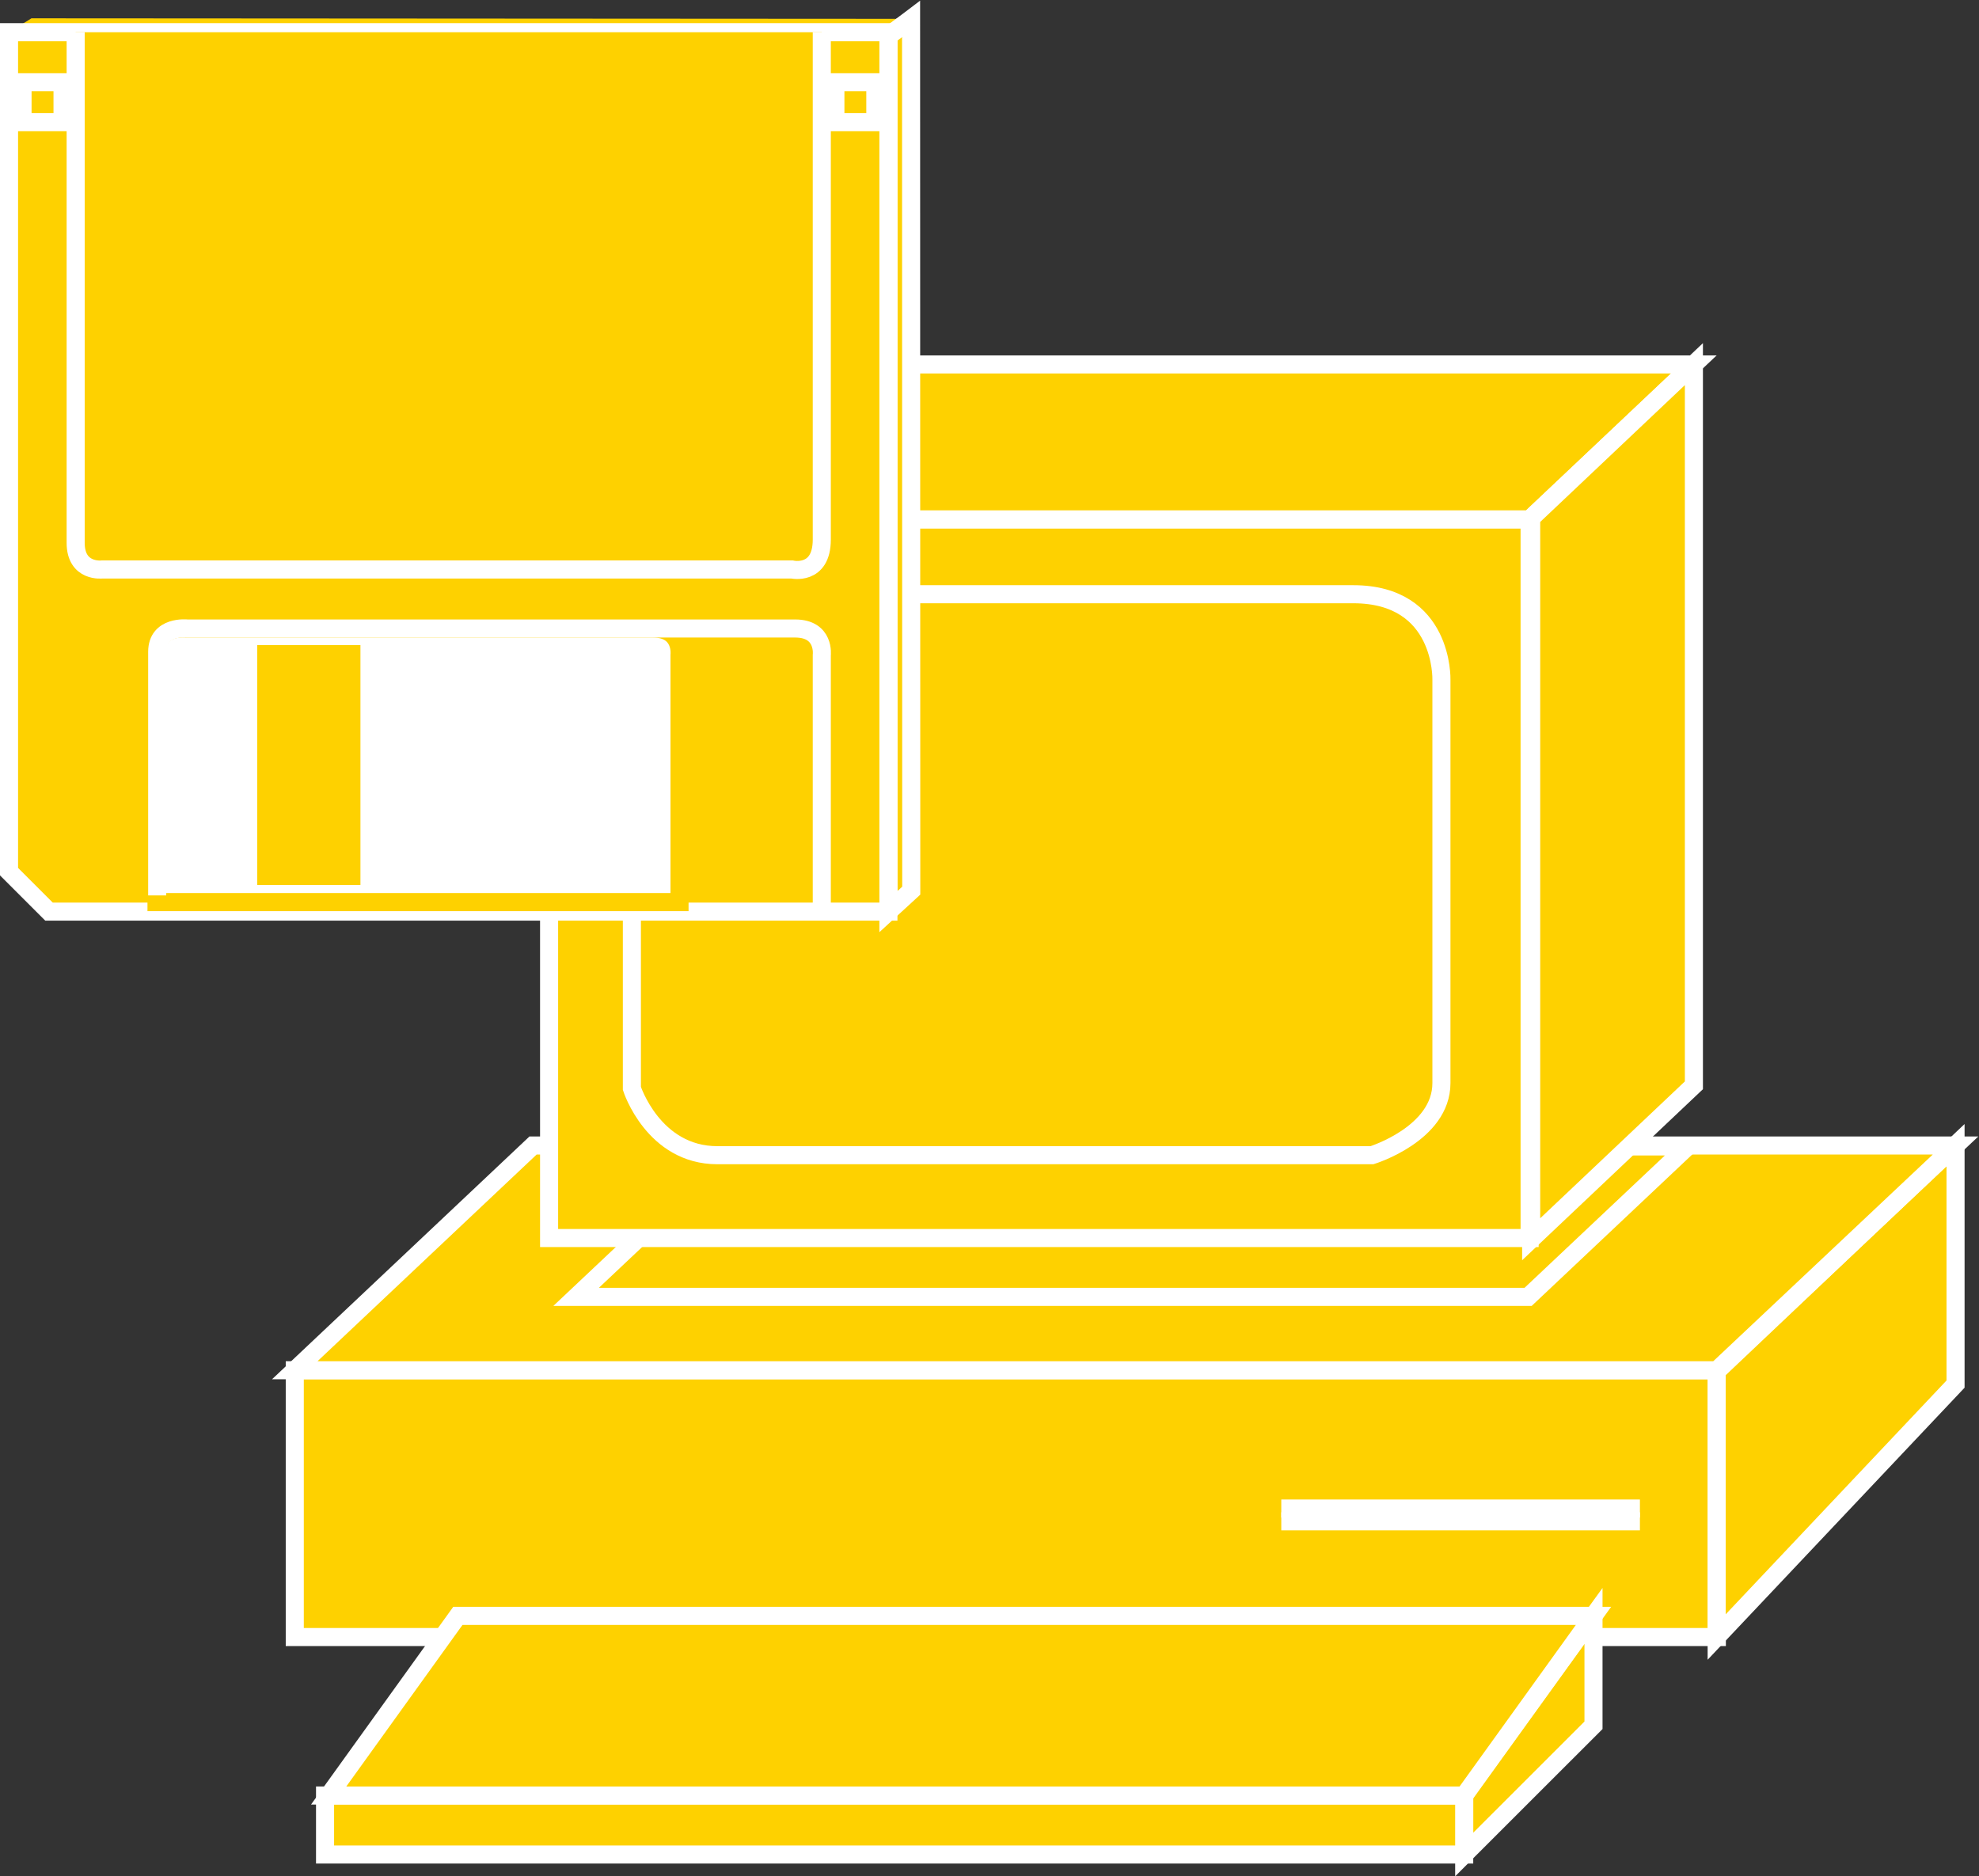 <?xml version="1.0" encoding="UTF-8" standalone="no"?>
<svg
   xmlns:dc="http://purl.org/dc/elements/1.1/"
   xmlns:cc="http://creativecommons.org/ns#"
   xmlns:rdf="http://www.w3.org/1999/02/22-rdf-syntax-ns#"
   xmlns:svg="http://www.w3.org/2000/svg"
   xmlns="http://www.w3.org/2000/svg"
   viewBox="0 0 58.387 55.36"
   height="55.36"
   width="58.387"
   xml:space="preserve"
   id="svg2"
   version="1.1"><rect x="0" y="0" width="58.387" height="55.36" fill="#333333" stroke="none"/><defs
     id="defs6" /><g
     transform="matrix(1.333,0,0,-1.333,0,55.36)"
     id="g10"><g
       transform="scale(0.1)"
       id="g12"><path
         id="path14"
         style="fill:#FED100;fill-opacity:1;fill-rule:nonzero;stroke:none"
         d="m 65.242,52.961 h 314.746 v 59.051 H 65.242 Z" /><path
         id="path16"
         style="fill:none;stroke:#FFFFFF;stroke-width:4;stroke-linecap:butt;stroke-linejoin:miter;stroke-miterlimit:4;stroke-dasharray:none;stroke-opacity:1"
         d="M 379.988,52.961 V 112.012 H 65.242 V 52.961 Z" /><path
         id="path18"
         style="fill:#FED100;fill-opacity:1;fill-rule:nonzero;stroke:none"
         d="m 283.586,78.574 h 79.375" /><path
         id="path20"
         style="fill:none;stroke:#FFFFFF;stroke-width:4;stroke-linecap:butt;stroke-linejoin:miter;stroke-miterlimit:4;stroke-dasharray:none;stroke-opacity:1"
         d="m 283.586,78.574 h 79.375" /><path
         id="path22"
         style="fill:#FED100;fill-opacity:1;fill-rule:nonzero;stroke:none"
         d="m 283.586,81.406 h 79.375" /><path
         id="path24"
         style="fill:none;stroke:#FFFFFF;stroke-width:4;stroke-linecap:butt;stroke-linejoin:miter;stroke-miterlimit:4;stroke-dasharray:none;stroke-opacity:1"
         d="m 283.586,81.406 h 79.375" /><path
         id="path26"
         style="fill:#FED100;fill-opacity:1;fill-rule:nonzero;stroke:none"
         d="m 432.82,108.945 v 52.918 L 379.949,111.777 V 52.961 l 52.871,55.984" /><path
         id="path28"
         style="fill:none;stroke:#FFFFFF;stroke-width:4;stroke-linecap:butt;stroke-linejoin:miter;stroke-miterlimit:4;stroke-dasharray:none;stroke-opacity:1"
         d="m 432.82,108.945 v 52.918 L 379.949,111.777 V 52.961 Z" /><path
         id="path30"
         style="fill:#FED100;fill-opacity:1;fill-rule:nonzero;stroke:none"
         d="M 324.07,4.824 V 18.074 l 28.618,39.57 V 33.426 L 324.07,4.824" /><path
         id="path32"
         style="fill:none;stroke:#FFFFFF;stroke-width:4;stroke-linecap:butt;stroke-linejoin:miter;stroke-miterlimit:4;stroke-dasharray:none;stroke-opacity:1"
         d="M 324.07,4.824 V 18.074 l 28.618,39.57 V 33.426 Z" /><path
         id="path34"
         style="fill:#FED100;fill-opacity:1;fill-rule:nonzero;stroke:none"
         d="m 71.945,4.824 h 252.125 v 13.059 H 71.945 Z" /><path
         id="path36"
         style="fill:none;stroke:#FFFFFF;stroke-width:4;stroke-linecap:butt;stroke-linejoin:miter;stroke-miterlimit:4;stroke-dasharray:none;stroke-opacity:1"
         d="M 324.07,17.883 V 4.824 H 71.945 V 17.883 Z" /><path
         id="path38"
         style="fill:#FED100;fill-opacity:1;fill-rule:nonzero;stroke:none"
         d="M 324.07,17.883 H 72.742 L 101.34,57.645 H 352.688 L 324.07,17.883" /><path
         id="path40"
         style="fill:none;stroke:#FFFFFF;stroke-width:4;stroke-linecap:butt;stroke-linejoin:miter;stroke-miterlimit:4;stroke-dasharray:none;stroke-opacity:1"
         d="M 324.07,17.883 H 72.742 L 101.34,57.645 h 251.348 z" /><path
         id="path42"
         style="fill:#FED100;fill-opacity:1;fill-rule:nonzero;stroke:none"
         d="M 432.82,161.758 H 117.98 L 65.242,112.012 H 379.988 l 52.832,49.746" /><path
         id="path44"
         style="fill:none;stroke:#FFFFFF;stroke-width:4;stroke-linecap:butt;stroke-linejoin:miter;stroke-miterlimit:4;stroke-dasharray:none;stroke-opacity:1"
         d="M 432.82,161.758 H 117.98 L 65.242,112.012 H 379.988 Z" /><path
         id="path46"
         style="fill:#FED100;fill-opacity:1;fill-rule:nonzero;stroke:none"
         d="M 373.523,161.551 H 162.82 l -35.308,-33.297 h 210.703 l 35.308,33.297" /><path
         id="path48"
         style="fill:none;stroke:#FFFFFF;stroke-width:4;stroke-linecap:butt;stroke-linejoin:miter;stroke-miterlimit:4;stroke-dasharray:none;stroke-opacity:1"
         d="M 373.523,161.551 H 162.82 l -35.308,-33.297 h 210.703 z" /><path
         id="path50"
         style="fill:#FED100;fill-opacity:1;fill-rule:nonzero;stroke:none"
         d="M 121.531,141.277 H 338.547 V 300.343 H 121.531 Z" /><path
         id="path52"
         style="fill:none;stroke:#FFFFFF;stroke-width:4;stroke-linecap:butt;stroke-linejoin:miter;stroke-miterlimit:4;stroke-dasharray:none;stroke-opacity:1"
         d="M 338.547,141.277 V 300.344 H 121.531 V 141.277 Z" /><path
         id="path54"
         style="fill:#FED100;fill-opacity:1;fill-rule:nonzero;stroke:none"
         d="m 139.855,265.449 c 0,15.965 16.559,18.328 16.559,18.328 0,0 127.734,0 143.106,0 20.097,0 19.511,-18.914 19.511,-18.914 0,0 0,-78.058 0,-89.289 0,-11.23 -15.371,-15.965 -15.371,-15.965 0,0 -24.5,0 -53.445,0 -37.891,0 -83.391,0 -91.438,0 -14.175,0 -18.922,14.786 -18.922,14.786 v 91.054" /><path
         id="path56"
         style="fill:none;stroke:#FFFFFF;stroke-width:4;stroke-linecap:butt;stroke-linejoin:miter;stroke-miterlimit:4;stroke-dasharray:none;stroke-opacity:1"
         d="m 139.855,265.449 c 0,15.965 16.559,18.328 16.559,18.328 0,0 127.734,0 143.106,0 20.097,0 19.511,-18.914 19.511,-18.914 0,0 0,-78.058 0,-89.289 0,-11.23 -15.371,-15.965 -15.371,-15.965 0,0 -24.5,0 -53.445,0 -37.891,0 -83.391,0 -91.438,0 -14.175,0 -18.922,14.786 -18.922,14.786 z" /><path
         id="path58"
         style="fill:#FED100;fill-opacity:1;fill-rule:nonzero;stroke:none"
         d="M 374.91,334.637 H 157.898 l -36.367,-34.293 h 217.016 l 36.363,34.293" /><path
         id="path60"
         style="fill:none;stroke:#FFFFFF;stroke-width:4;stroke-linecap:butt;stroke-linejoin:miter;stroke-miterlimit:4;stroke-dasharray:none;stroke-opacity:1"
         d="M 374.91,334.637 H 157.898 l -36.367,-34.293 h 217.016 z" /><path
         id="path62"
         style="fill:#FED100;fill-opacity:1;fill-rule:nonzero;stroke:none"
         d="m 374.91,175.078 v 159.629 l -36.015,-34.07 V 141.008 l 36.015,34.07" /><path
         id="path64"
         style="fill:none;stroke:#FFFFFF;stroke-width:4;stroke-linecap:butt;stroke-linejoin:miter;stroke-miterlimit:4;stroke-dasharray:none;stroke-opacity:1"
         d="m 374.91,175.078 v 159.629 l -36.015,-34.07 V 141.008 Z" /><path
         id="path66"
         style="fill:#FED100;fill-opacity:1;fill-rule:nonzero;stroke:none"
         d="m 201.648,411.133 -5.015,-2.961 H 2 l 4.961,3.078 194.687,-0.117" /><path
         id="path68"
         style="fill:#FED100;fill-opacity:1;fill-rule:nonzero;stroke:none"
         d="m 201.688,218.164 -0.04,192.969 -5.015,-3.801 V 213.523 l 5.055,4.641" /><path
         id="path70"
         style="fill:none;stroke:#FFFFFF;stroke-width:4;stroke-linecap:butt;stroke-linejoin:miter;stroke-miterlimit:4;stroke-dasharray:none;stroke-opacity:1"
         d="m 201.688,218.164 -0.04,192.969 -5.015,-3.801 V 213.523 Z" /><path
         id="path72"
         style="fill:#FED100;fill-opacity:1;fill-rule:nonzero;stroke:none"
         d="M 10.848,213.523 H 196.633 V 408.172 H 2 V 222.371 l 8.848,-8.848" /><path
         id="path74"
         style="fill:none;stroke:#FFFFFF;stroke-width:4;stroke-linecap:butt;stroke-linejoin:miter;stroke-miterlimit:4;stroke-dasharray:none;stroke-opacity:1"
         d="M 10.848,213.523 H 196.633 V 408.172 H 2 V 222.371 Z" /><path
         id="path76"
         style="fill:#FED100;fill-opacity:1;fill-rule:nonzero;stroke:none"
         d="M 181.887,408.172 V 295.887 c 0,-8.153 -6.621,-6.629 -6.621,-6.629 H 22.629 c 0,0 -5.883,-0.742 -5.883,5.898 v 113.016" /><path
         id="path78"
         style="fill:none;stroke:#FFFFFF;stroke-width:4;stroke-linecap:butt;stroke-linejoin:miter;stroke-miterlimit:4;stroke-dasharray:none;stroke-opacity:1"
         d="M 181.887,408.172 V 295.887 c 0,-8.153 -6.621,-6.629 -6.621,-6.629 H 22.629 c 0,0 -5.883,-0.742 -5.883,5.898 v 113.016" /><path
         id="path80"
         style="fill:none;stroke:#FFFFFF;stroke-width:4;stroke-linecap:butt;stroke-linejoin:miter;stroke-miterlimit:4;stroke-dasharray:none;stroke-opacity:1"
         d="m 13.84,388.262 v 8.847 H 4.988 v -8.847 z" /><path
         id="path82"
         style="fill:none;stroke:#FFFFFF;stroke-width:4;stroke-linecap:butt;stroke-linejoin:miter;stroke-miterlimit:4;stroke-dasharray:none;stroke-opacity:1"
         d="m 193.738,388.262 v 8.847 h -8.843 v -8.847 z" /><path
         id="path84"
         style="fill:#FFFFFF;fill-opacity:1;fill-rule:nonzero;stroke:none"
         d="M 150.398,270.293 V 215.637 H 34.641 v 55.398 c 0,5.899 6.641,5.156 6.641,5.156 H 144.504 c 6.641,0 5.894,-5.898 5.894,-5.898" /><path
         id="path86"
         style="fill:none;stroke:#FED100;stroke-width:4;stroke-linecap:butt;stroke-linejoin:miter;stroke-miterlimit:4;stroke-dasharray:none;stroke-opacity:1"
         d="M 150.398,270.293 V 215.637 H 34.641 v 55.398 c 0,5.899 6.641,5.156 6.641,5.156 H 144.504 c 6.641,0 5.894,-5.898 5.894,-5.898 z" /><path
         id="path88"
         style="fill:none;stroke:#FFFFFF;stroke-width:4;stroke-linecap:butt;stroke-linejoin:miter;stroke-miterlimit:4;stroke-dasharray:none;stroke-opacity:1"
         d="m 181.887,213.523 v 56.77 c 0,0 0.742,5.898 -5.903,5.898 H 41.434 c 0,0 -6.641,0.743 -6.641,-5.156 v -53.926" /><path
         id="path90"
         style="fill:#FED100;fill-opacity:1;fill-rule:nonzero;stroke:none"
         d="m 56.922,219.426 h 22.855 v 53.086 H 56.922 Z" /><path
         id="path92"
         style="fill:none;stroke:#FFFFFF;stroke-width:4;stroke-linecap:butt;stroke-linejoin:miter;stroke-miterlimit:4;stroke-dasharray:none;stroke-opacity:1"
         d="m 196.633,407.43 5.176,3.691" /></g></g></svg>